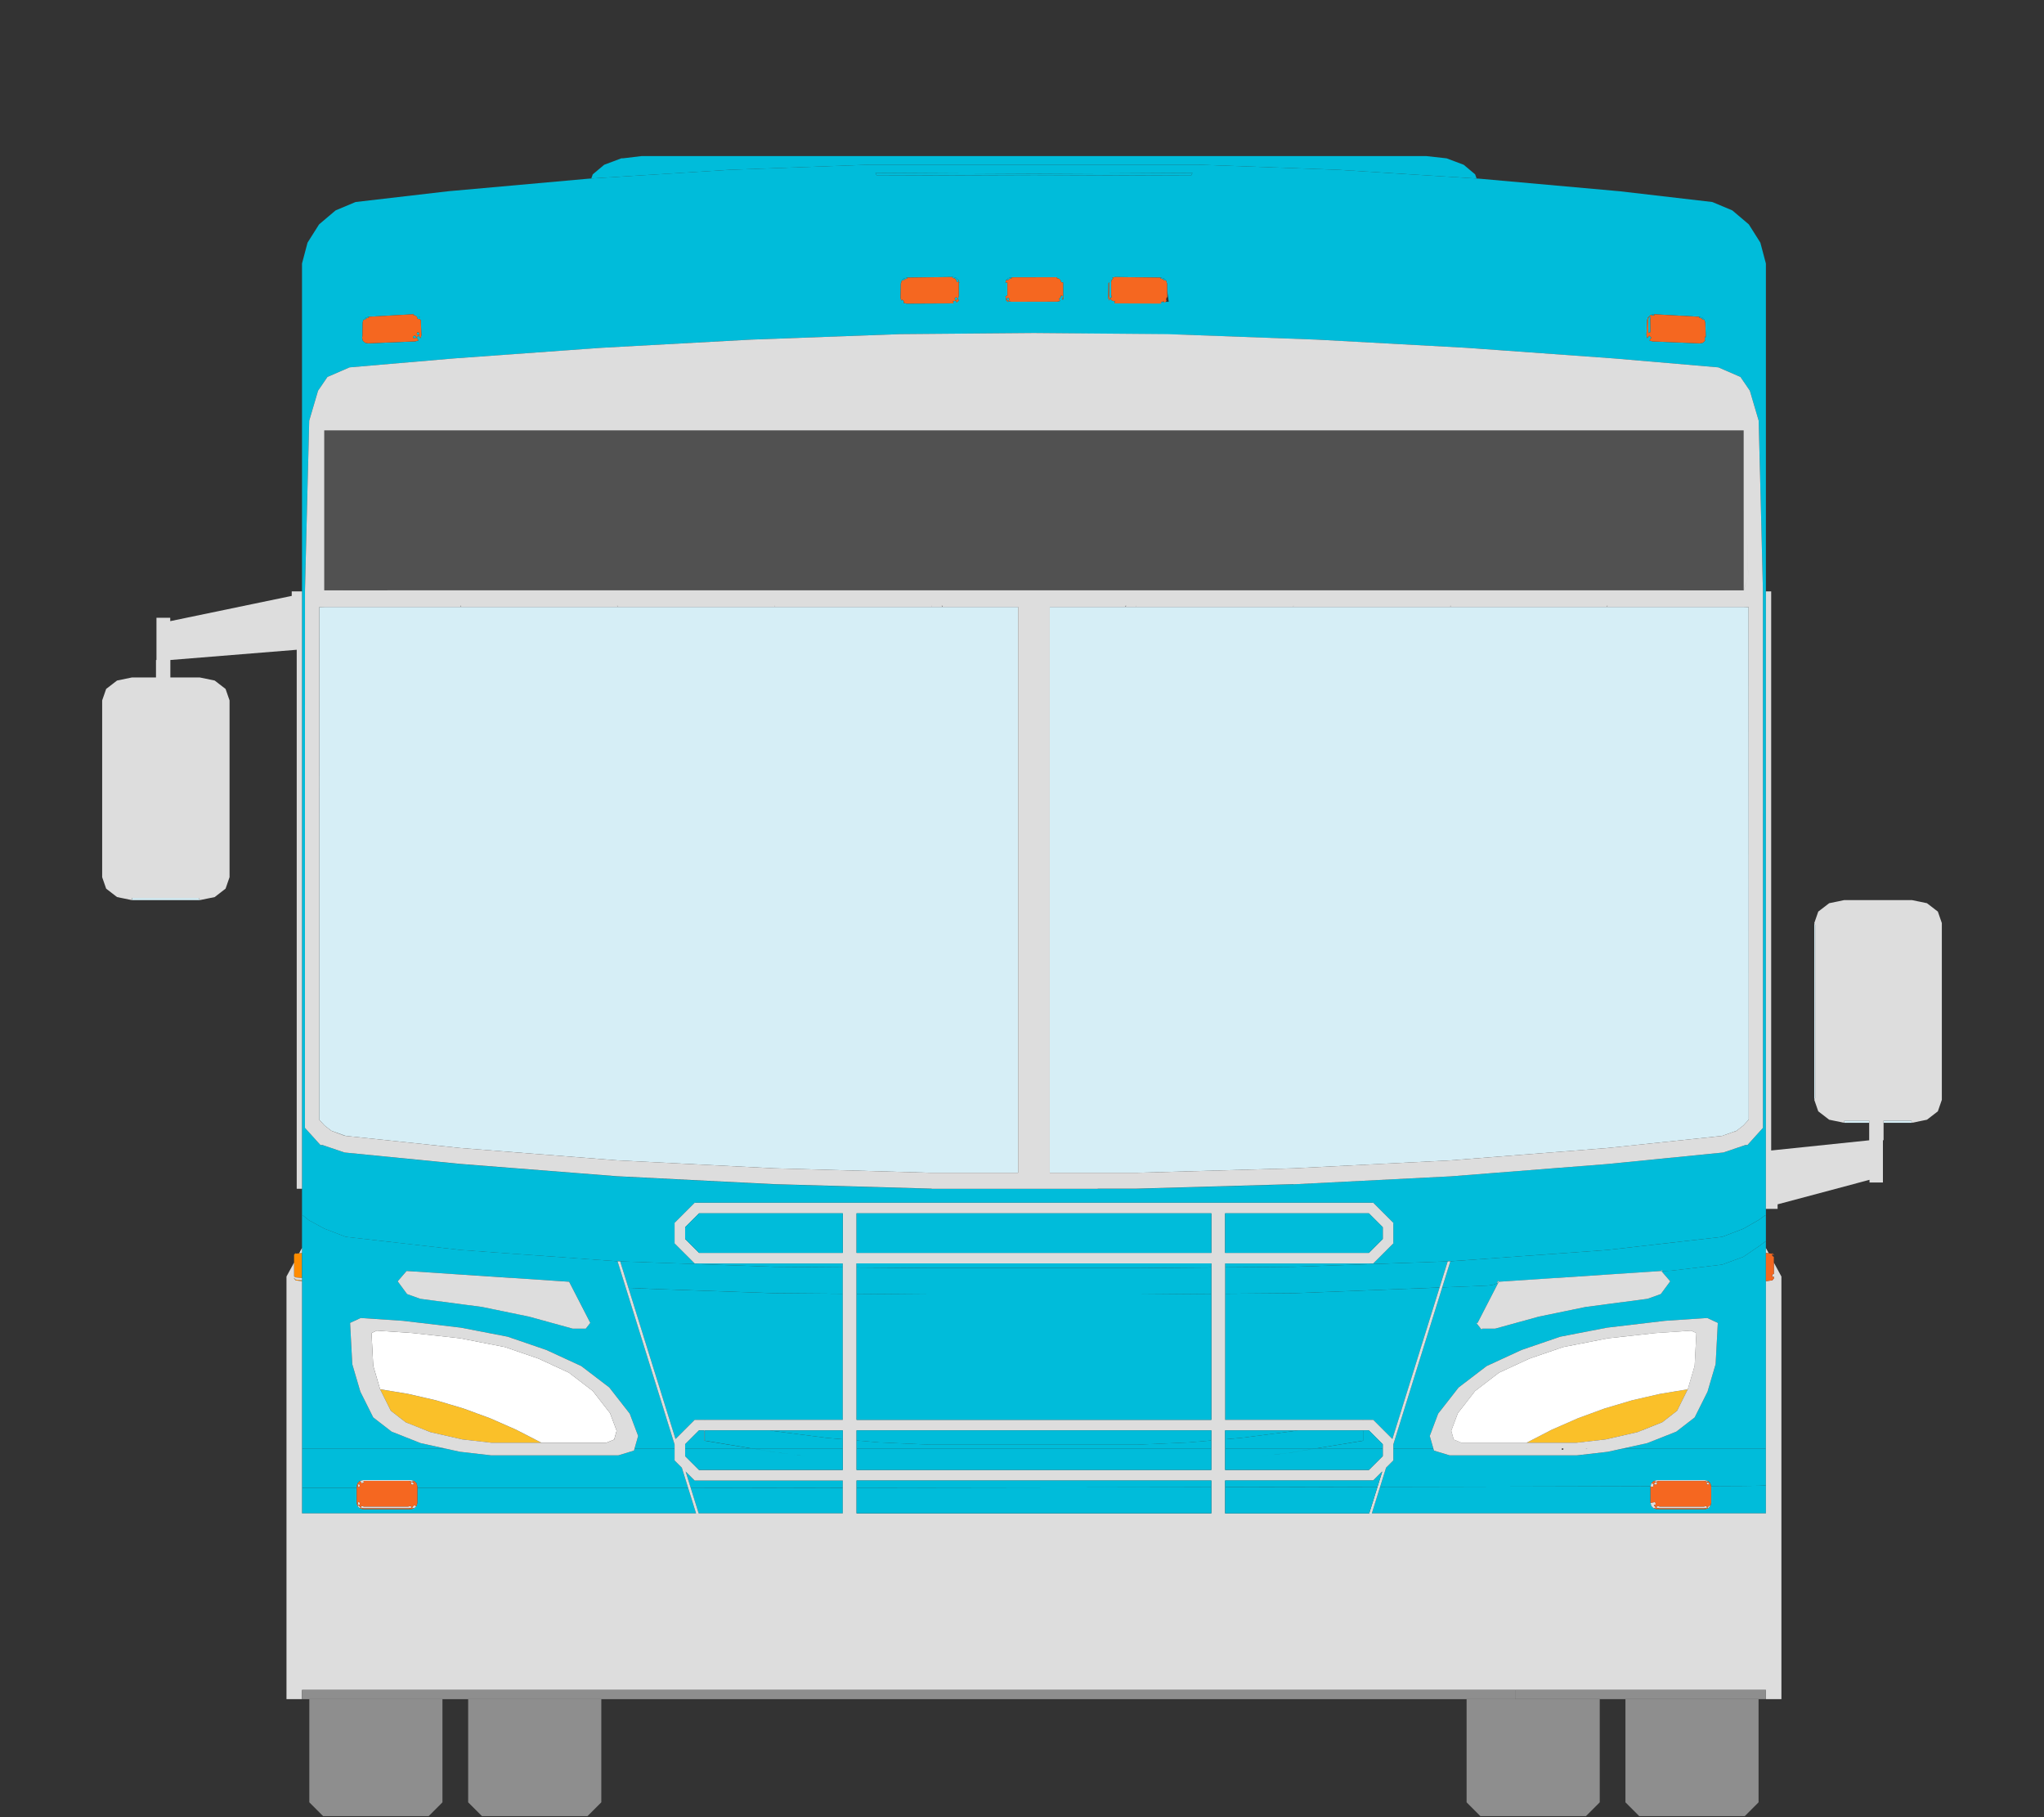 <?xml version="1.0" encoding="UTF-8" standalone="no"?>
<!DOCTYPE svg PUBLIC "-//W3C//DTD SVG 1.1//EN" "http://www.w3.org/Graphics/SVG/1.1/DTD/svg11.dtd">
<svg width="100%" height="100%" viewBox="0 0 360 320" version="1.1" xmlns="http://www.w3.org/2000/svg" xmlns:xlink="http://www.w3.org/1999/xlink" xml:space="preserve" xmlns:serif="http://www.serif.com/" style="fill-rule:evenodd;clip-rule:evenodd;stroke-linejoin:round;stroke-miterlimit:2;">
    <rect x="0" y="0" width="360" height="320" fill="#333333" stroke="none"/>
    <g transform="matrix(1,0,0,1,-377.284,-6555.59)">
        <g id="bus-inbound">
            <g>
                <g transform="matrix(1,0,0,1,683.347,6659.55)">
                    <path d="M1.033,-28.172L-248.952,-28.172L-248.952,0L-245.384,-0.007L-224.998,-0.011L-22.919,-0.011L-2.534,-0.007L1.036,0L1.033,-28.172Z" style="fill:rgb(81,81,81);fill-rule:nonzero;"/>
                </g>
                <g transform="matrix(1,0,0,1,462.166,6875.4)">
                    <path d="M21.023,-20.604L-2.426,-20.604L-2.426,-2.426L0,0L18.597,0L21.023,-2.426L21.023,-20.604Z" style="fill:rgb(142,142,142);fill-rule:nonzero;"/>
                </g>
                <g transform="matrix(1,0,0,1,644.13,6875.4)">
                    <path d="M14.909,-20.604L-8.541,-20.604L-8.541,-2.426L-6.116,0L12.482,0L14.909,-2.426L14.909,-20.604Z" style="fill:rgb(142,142,142);fill-rule:nonzero;"/>
                </g>
                <g transform="matrix(1,0,0,1,656.613,6810.69)">
                    <path d="M0,-0.034L0,0L0.302,-0.034L0,-0.034Z" style="fill:rgb(86,86,86);fill-rule:nonzero;"/>
                </g>
                <g transform="matrix(1,0,0,1,670.048,6803.85)">
                    <path d="M0,2.199L2.608,0.176L4.494,-3.61L-0.451,-2.789L-5.34,-1.664L-10.148,-0.233L-14.859,1.494L-19.454,3.51L-23.915,5.809L-15.14,5.809L-9.948,5.213L-4.36,3.937L0,2.199Z" style="fill:rgb(250,192,41);fill-rule:nonzero;"/>
                </g>
                <g transform="matrix(1,0,0,1,463.87,6800.24)">
                    <path d="M0,9.419L8.774,9.419L4.313,7.121L-0.281,5.104L-4.992,3.377L-9.801,1.946L-14.689,0.822L-19.637,0L-17.749,3.786L-15.14,5.809L-10.779,7.547L-5.193,8.823L0,9.419Z" style="fill:rgb(250,192,41);fill-rule:nonzero;"/>
                </g>
                <g transform="matrix(1,0,0,1,429.08,6781.09)">
                    <path d="M0,-0.346L0.268,-0.032L1.35,0.105L1.394,0.112L1.394,-0.04L0.268,-0.173L0,-0.458L0,-0.346Z" style="fill:rgb(255,140,0);fill-rule:nonzero;"/>
                </g>
                <g transform="matrix(1,0,0,1,429.079,6776.92)">
                    <path d="M0,-0.38L0,3.433L0.268,3.603L1.394,3.715L1.394,-0.687L0.882,-0.627L0.268,-0.553L0.268,-0.694L0,-0.38Z" style="fill:rgb(255,140,0);fill-rule:nonzero;"/>
                </g>
                <g transform="matrix(1,0,0,1,434.189,6875.4)">
                    <path d="M21.023,-20.604L-2.426,-20.604L-2.426,-2.426L0,0L18.597,0L21.023,-2.426L21.023,-20.604Z" style="fill:rgb(142,142,142);fill-rule:nonzero;"/>
                </g>
                <g transform="matrix(1,0,0,1,665.99,6875.4)">
                    <path d="M21.023,-20.604L-2.425,-20.604L-2.425,-2.426L0,0L18.598,0L21.023,-2.426L21.023,-20.604Z" style="fill:rgb(142,142,142);fill-rule:nonzero;"/>
                </g>
                <g transform="matrix(1,0,0,1,637.092,6583.81)">
                    <path d="M0,2.482L-2.014,0.794L-5.03,-0.338L-8.586,-0.733L-146.822,-0.733L-150.107,-0.338L-150.378,-0.338L-153.393,0.794L-155.408,2.482L-155.669,3.215L-154.982,3.173L-153.036,3.049L-150.16,2.87L-146.822,2.658L-143.982,2.482L-131.308,1.682L-106.99,0.794L-106.468,0.772L-48.94,0.772L-48.418,0.794L-24.1,1.682L-11.426,2.482L-8.586,2.658L-5.248,2.87L-2.372,3.049L-0.426,3.173L0.261,3.215L0,2.482Z" style="fill:rgb(0,188,218);fill-rule:nonzero;"/>
                </g>
                <g transform="matrix(1,0,0,1,559.388,6586.38)">
                    <path d="M0,-0.202L-27.916,-0.35L-27.798,-0.097L-27.786,-0.076L-27.724,0.055L0,0.148L27.724,0.055L27.786,-0.076L27.798,-0.097L27.916,-0.35L0,-0.202Z" style="fill:rgb(0,188,218);fill-rule:nonzero;"/>
                </g>
                <g transform="matrix(1,0,0,1,682.727,6669.72)">
                    <path d="M0,85.139L0.402,84.998L1.611,84.06L2.556,83.028L2.556,68.667L2.552,42.222L2.542,15.968L2.531,-7.223L1.611,-7.251L0,-7.254L-2.143,-7.258L-120.55,-7.258L-120.551,11.763L-120.55,11.96L-120.551,15.81L-120.55,15.979L-120.551,42.117L-120.55,42.229L-120.551,64.49L-120.55,64.574L-120.55,92.397L-105.321,92.397L-77.649,91.607L-77.616,91.607L-49.997,90.208L-49.931,90.204L-22.401,88.037L-22.303,88.03L-2.143,85.9L-0.278,85.238L0,85.139Z" style="fill:rgb(214,238,246);fill-rule:nonzero;"/>
                </g>
                <g transform="matrix(1,0,0,1,436.049,6755.61)">
                    <path d="M0,-0.741L0.278,-0.636L1.909,-0.013L2.145,0.01L0.278,-0.652L0,-0.751L0,-0.741Z" style="fill:rgb(214,238,246);fill-rule:nonzero;"/>
                </g>
                <g transform="matrix(1,0,0,1,556.601,6742.9)">
                    <path d="M0,19.218L0,-80.437L-118.406,-80.437L-120.551,-80.434L-122.163,-80.43L-123.082,-80.402L-123.094,-57.211L-123.101,-30.957L-123.105,-4.512L-123.106,9.848L-122.163,10.881L-120.952,11.819L-120.551,11.96L-120.272,12.058L-118.406,12.721L-98.248,14.85L-98.148,14.857L-70.62,17.025L-70.553,17.029L-42.935,18.428L-42.901,18.428L-15.229,19.218L0,19.218Z" style="fill:rgb(214,238,246);fill-rule:nonzero;"/>
                </g>
                <g transform="matrix(1,0,0,1,400.672,6714.1)">
                    <path d="M11.602,-0.392L-0.124,-0.392L-0.158,0L11.804,0L11.602,-0.392Z" style="fill:rgb(214,238,246);fill-rule:nonzero;"/>
                </g>
                <g transform="matrix(0.479,-0.878,-0.878,-0.479,710.532,6741.23)">
                    <path d="M-13.621,8.188L-13.268,8.188L13.518,22.79L13.709,23.087L-13.621,8.188Z" style="fill:rgb(214,238,246);fill-rule:nonzero;"/>
                </g>
                <g transform="matrix(0,1,1,0,711.734,6750.61)">
                    <path d="M2.316,-2.704L2.704,-2.704L2.704,2.316L2.316,2.143L2.316,-2.704Z" style="fill:rgb(214,238,246);fill-rule:nonzero;"/>
                </g>
                <g transform="matrix(1,0,0,1,702.212,6753.31)">
                    <path d="M4.284,-0.388L-0.076,-0.388L-0.143,0L4.284,0L4.284,-0.388Z" style="fill:rgb(214,238,246);fill-rule:nonzero;"/>
                </g>
                <g transform="matrix(1,0,0,1,605.078,6777.81)">
                    <path d="M0,5.51L25.749,4.505L27.183,-0.095L0,0.864L-12.021,0.959L-12.021,5.605L0,5.51Z" style="fill:rgb(0,188,218);fill-rule:nonzero;"/>
                </g>
                <g transform="matrix(1,0,0,1,499.63,6785.75)">
                    <path d="M0,19.87L1.717,19.87L1.717,19.828L1.79,19.842L1.96,19.87L26.09,19.87L26.09,-2.33L14.069,-2.426L-6.734,-3.155L-11.661,-3.37L-3.372,23.24L0,19.87Z" style="fill:rgb(0,188,218);fill-rule:nonzero;"/>
                </g>
                <g transform="matrix(1,0,0,1,431.703,6810.65)">
                    <path d="M-1.23,6.973L8.404,6.973L8.404,6.698L8.552,6.141L8.957,5.732L9.51,5.584L17.984,5.584L18.538,5.732L18.943,6.141L19.091,6.698L19.091,6.973L64.25,6.973L66.782,6.969L65.666,3.388L64.393,2.115L64.393,0L57.347,0L57.238,0.385L54.492,1.217L32.049,1.217L26.75,0.61L26.588,0.593L23.899,0L-1.23,0L-1.23,6.973Z" style="fill:rgb(0,188,218);fill-rule:nonzero;"/>
                </g>
                <g transform="matrix(1,0,0,1,687.073,6809.83)">
                    <path d="M0,-34.785L-2.735,-32.924L-6.489,-31.545L-15.408,-30.481L-16.285,-30.439L-16.303,-30.439L-16.941,-30.425L-17.188,-30.425L-15.623,-28.606L-17.276,-26.36L-19.62,-25.521L-26.896,-24.566L-30.502,-24.09L-38.758,-22.388L-46.455,-20.269L-48.751,-20.269L-48.841,-20.082L-49.059,-20.361L-49.604,-21.059L-49.766,-21.267L-49.546,-21.288L-45.816,-28.532L-46.186,-28.222L-46.884,-27.975L-47.725,-27.862L-50.865,-27.724L-54.344,-27.591L-55.776,-27.534L-64.392,0.123L-64.392,0.821L-57.346,0.821L-57.972,-1.375L-56.492,-5.306L-54.344,-8.052L-52.892,-9.913L-47.954,-13.681L-41.799,-16.519L-34.979,-18.856L-26.748,-20.445L-16.525,-21.651L-9.109,-22.148L-7.24,-21.284L-7.625,-14.016L-9.049,-9.172L-11.315,-4.636L-14.548,-2.137L-19.666,-0.11L-23.899,0.821L1.23,0.821L1.23,-35.606L1.121,-35.606L0,-34.785Z" style="fill:rgb(0,188,218);fill-rule:nonzero;"/>
                </g>
                <g transform="matrix(1,0,0,1,687.073,6781.48)">
                    <path d="M0,-11.076L-2.735,-9.514L-6.489,-8.08L-26.748,-5.767L-54.344,-3.779L-55.776,0.821L-54.344,0.764L-50.865,0.63L-47.725,0.493L-46.884,0.38L-46.186,0.133L-45.933,-0.357L-45.816,-0.177L-26.896,-1.428L-17.188,-2.07L-17.11,-2.26L-16.941,-2.07L-16.303,-2.084L-16.285,-2.084L-15.408,-2.126L-6.489,-3.191L-2.735,-4.569L0,-6.43L1.121,-7.251L1.23,-7.251L1.23,-11.897L1.121,-11.897L0,-11.076Z" style="fill:rgb(0,188,218);fill-rule:nonzero;"/>
                </g>
                <g transform="matrix(1,0,0,1,676.509,6611.74)">
                    <path d="M0,-0.223L0.409,-0.105L0.683,0.152L0.913,0.142L0.96,0.142L0.572,-0.221L0.049,-0.375L0,-0.223Z" style="fill:rgb(0,188,218);fill-rule:nonzero;"/>
                </g>
                <g transform="matrix(1,0,0,1,687.073,6822.02)">
                    <path d="M0,-4.794L-2.735,-4.759L-6.489,-4.741L-8.421,-4.734L-8.404,-4.667L-8.404,-1.784L-8.552,-1.227L-8.957,-0.818L-9.51,-0.67L-17.984,-0.67L-18.538,-0.818L-18.943,-1.227L-19.091,-1.784L-19.091,-4.667L-19.081,-4.706L-26.748,-4.685L-54.344,-4.618L-66.72,-4.593L-68.17,0.063L1.23,0.063L1.23,-4.857L1.121,-4.836L0,-4.794Z" style="fill:rgb(0,188,218);fill-rule:nonzero;"/>
                </g>
                <g transform="matrix(1,0,0,1,431.703,6817.63)">
                    <path d="M-1.23,4.455L68.17,4.455L66.783,0L19.091,0L19.091,2.608L18.943,3.165L18.538,3.574L17.984,3.722L9.51,3.722L8.957,3.574L8.552,3.165L8.404,2.608L8.404,0L-1.23,0L-1.23,4.455Z" style="fill:rgb(0,188,218);fill-rule:nonzero;"/>
                </g>
                <g transform="matrix(1,0,0,1,621.408,6814.04)">
                    <path d="M0,0.004L-1.054,3.388L11.322,3.363L38.918,3.296L46.584,3.275L46.627,3.124L46.722,2.757L47.127,2.348L47.681,2.2L56.155,2.2L56.708,2.348L57.114,2.757L57.244,3.247L59.176,3.24L62.93,3.222L65.665,3.187L66.786,3.145L66.895,3.124L66.895,-3.384L41.766,-3.384L39.076,-2.791L38.918,-2.774L33.617,-2.167L11.174,-2.167L8.428,-2.999L8.319,-3.384L1.273,-3.384L1.273,-1.269L0,0.004Z" style="fill:rgb(0,188,218);fill-rule:nonzero;"/>
                </g>
                <g transform="matrix(1,0,0,1,492.896,6778.54)">
                    <path d="M0,4.05L20.803,4.78L32.824,4.875L32.824,0.229L20.803,0.134L-6.379,-0.825L-4.927,3.835L0,4.05Z" style="fill:rgb(0,188,218);fill-rule:nonzero;"/>
                </g>
                <g transform="matrix(1,0,0,1,448.892,6800.82)">
                    <path d="M0,-21.417L9.708,-20.775L28.628,-19.524L32.358,-12.28L31.562,-11.261L29.267,-11.261L21.57,-13.38L13.314,-15.083L9.707,-15.558L2.432,-16.514L0.087,-17.353L-1.566,-19.598L0,-21.417ZM-18.419,-26.599L-18.419,9.828L6.71,9.828L2.477,8.898L-2.642,6.871L-5.872,4.372L-8.141,-0.165L-9.564,-5.008L-9.947,-12.277L-8.079,-13.14L-0.664,-12.643L9.56,-11.438L17.791,-9.848L24.611,-7.511L30.765,-4.673L35.704,-0.905L37.156,0.956L39.304,3.702L40.784,7.632L40.158,9.828L47.204,9.828L47.204,9.131L38.606,-18.467L37.156,-18.53L30.509,-18.907L29.627,-19.101L28.745,-19.704L29.627,-19.101L30.509,-18.907L37.156,-18.53L38.606,-18.467L37.156,-23.127L9.56,-25.115L-10.698,-27.427L-14.455,-28.862L-17.189,-30.349L-18.309,-31.245L-18.419,-31.245L-18.419,-26.599L-18.309,-26.623L-17.189,-25.414L-14.455,-23.92L-10.698,-22.538L-1.782,-21.473L-0.835,-21.509L-0.08,-21.607L-0.835,-21.509L-1.782,-21.473L-10.698,-22.538L-14.455,-23.92L-17.189,-25.414L-18.309,-26.623L-18.419,-26.599Z" style="fill:rgb(0,188,218);fill-rule:nonzero;"/>
                </g>
                <g transform="matrix(1,0,0,1,668.588,6611.16)">
                    <path d="M0,-0.236L-0.521,-0.137L-0.268,0L0.135,-0.074L0,-0.236ZM0,-0.236L-0.12,-0.126L0,-0.236Z" style="fill:rgb(0,188,218);fill-rule:nonzero;"/>
                </g>
                <g transform="matrix(1,0,0,1,441.124,6748.58)">
                    <path d="M0,-133.808L0.039,-136.219L0.021,-136.156L0.017,-136.141L0.021,-136.156L0.039,-136.219L0.186,-136.691L0.573,-137.055L1.096,-137.21L9.067,-137.65L9.585,-137.551L9.72,-137.435L9.961,-137.231L10.114,-137.097L10.002,-137.086L9.961,-137.231L9.72,-137.435L9.585,-137.551L9.067,-137.65L9.185,-137.541L9.067,-137.65L8.93,-137.488L9.335,-137.414L9.602,-137.185L9.64,-137.055L9.705,-136.829L10.092,-136.772L10.277,-136.603L10.378,-133.963L10.251,-133.434L9.905,-133.889L9.519,-133.526L9.862,-133.032L9.316,-132.87L7.038,-132.779L0.978,-132.522L0.443,-132.638L0.061,-133.004L-0.066,-133.519L0,-133.808ZM118.265,-162.396L146.181,-162.544L146.063,-162.29L146.051,-162.269L145.99,-162.138L118.265,-162.047L90.539,-162.138L90.479,-162.269L90.467,-162.29L90.348,-162.544L118.265,-162.396ZM123.353,-140.157L123.261,-140.343L123.402,-140.812L123.049,-140.981L122.939,-140.615L122.665,-140.371L122.876,-139.998L122.967,-139.793L122.876,-139.998L122.35,-139.871L122.431,-139.663L122.35,-139.871L118.265,-139.86L114.292,-139.85L114.227,-139.67L114.292,-139.85L113.766,-139.973L113.693,-139.801L113.309,-140.164L113.381,-140.315L113.24,-140.784L113.177,-140.661L113.24,-140.784L113.589,-140.957L113.589,-143.276L113.24,-143.206L113.218,-143.174L113.24,-143.206L113.381,-143.674L113.363,-143.65L113.381,-143.674L113.766,-144.02L114.292,-144.147L118.265,-144.157L122.35,-144.168L122.876,-144.045L123.261,-143.703L123.296,-143.653L123.261,-143.703L122.876,-144.045L122.904,-144.006L122.876,-144.045L122.35,-144.168L122.372,-144.136L122.35,-144.168L122.254,-144.009L122.665,-143.914L122.939,-143.671L123.049,-143.304L123.402,-143.234L123.443,-143.178L123.402,-143.234L123.402,-140.812L123.486,-140.654L123.353,-140.157ZM105.052,-140.075L104.661,-139.702L104.492,-140.047L103.966,-139.913L104.118,-139.564L101.634,-139.554L95.822,-139.526L95.287,-139.66L95.386,-139.924L95.002,-140.262L94.902,-140.026L94.77,-140.53L94.799,-141.82L94.804,-142.049L94.813,-143.065L94.864,-143.149L95.006,-143.622L94.959,-143.548L95.006,-143.622L95.391,-143.971L95.917,-144.101L103.971,-144.21L104.497,-144.09L104.882,-143.752L104.992,-143.618L105.14,-143.135L105.022,-143.287L105.021,-142.109L105.019,-140.865L105.186,-140.579L105.019,-140.865L104.878,-140.393L105.052,-140.075ZM226.252,-136.603L226.414,-137.097L226.569,-137.231L226.943,-137.551L227.465,-137.65L235.435,-137.21L235.956,-137.055L236.344,-136.691L236.488,-136.219L236.51,-136.156L236.513,-136.141L236.538,-135.285L236.594,-133.519L236.531,-133.808L236.397,-133.35L236.467,-133.004L236.087,-132.638L235.551,-132.522L229.491,-132.779L227.214,-132.87L226.668,-133.032L227.01,-133.526L226.626,-133.889L226.28,-133.434L226.15,-133.963L226.252,-136.603ZM247.18,21.002L247.18,-88.843L246.655,-88.843L246.658,-62.998L246.658,-62.889L246.662,-36.709L246.662,5.626L245.949,6.412L243.926,8.654L243.514,8.665L243.214,8.767L239.696,9.962L239.46,9.987L219.202,11.999L191.606,14.167L163.954,15.567L136.274,16.356L100.256,16.356L72.576,15.567L44.924,14.167L17.329,11.999L-2.929,9.987L-3.165,9.962L-6.686,8.767L-6.984,8.665L-7.398,8.654L-9.421,6.412L-10.133,5.626L-10.133,-10.226L-10.131,-36.638L-10.131,-36.709L-10.128,-62.889L-10.128,-62.998L-10.123,-88.843L-10.123,-88.998L-9.997,-94.198L-9.891,-98.498L-9.878,-99.023L-9.771,-103.352L-9.651,-108.217L-9.631,-109.017L-9.624,-109.288L-9.593,-110.434L-9.569,-111.297L-9.507,-113.758L-9.405,-117.85L-9.378,-118.908L-9.112,-119.81L-8.631,-121.442L-7.822,-124.188L-7.7,-124.368L-6.68,-125.859L-6.17,-126.606L-5.865,-126.74L-5.664,-126.825L-2.28,-128.295L-2.222,-128.302L-2.037,-128.316L15.378,-129.807L16.07,-129.867L16.165,-129.874L41.206,-131.679L42.223,-131.749L42.288,-131.753L67.451,-133.128L68.438,-133.181L68.473,-133.184L93.723,-134.115L94.701,-134.15L117.364,-134.344L118.265,-134.351L143.534,-134.073C143.698,-134.075 142.997,-134.684 143.046,-134.841L144.497,-139.416C144.576,-139.666 144.385,-139.918 144.124,-139.911L132.411,-139.564L132.563,-139.913L132.037,-140.047L131.868,-139.702L132.037,-140.047L131.652,-140.393L131.477,-140.075L131.343,-140.579L131.38,-142.109L131.389,-143.135L131.508,-143.287L131.509,-142.109L131.51,-140.865L131.652,-140.393L131.981,-140.664L131.87,-141.031L131.869,-142.106L131.867,-143.354L131.977,-143.72L132.251,-143.96L132.033,-144.09L131.935,-143.971L132.033,-144.09L131.648,-143.752L131.538,-143.618L131.648,-143.752L132.033,-144.09L132.558,-144.21L140.612,-144.101L141.139,-143.971L141.524,-143.622L141.571,-143.548L141.524,-143.622L141.665,-143.149L141.716,-143.065L141.725,-142.049L141.73,-141.82L142.763,-134.43C142.788,-134.247 142.941,-134.11 143.125,-134.103L168.057,-133.184L168.092,-133.181L169.079,-133.128L194.242,-131.753L194.307,-131.749L195.324,-131.679L220.365,-129.874L220.46,-129.867L221.151,-129.807L238.565,-128.316L238.751,-128.302L238.811,-128.295L242.195,-126.825L242.393,-126.74L242.699,-126.606L243.211,-125.859L244.229,-124.368L244.353,-124.188L245.16,-121.442L245.643,-119.81L245.907,-118.908L245.935,-117.85L246.038,-113.758L246.098,-111.297L246.122,-110.434L246.154,-109.288L246.161,-109.017L246.179,-108.217L246.302,-103.352L246.408,-99.023L246.422,-98.498L246.528,-94.198L246.655,-88.998L246.655,-88.843L247.18,-88.843L247.18,-146.53C247.18,-146.562 247.175,-146.595 247.167,-146.627L246.218,-150.206C246.208,-150.244 246.193,-150.279 246.172,-150.312L244.201,-153.432C244.18,-153.464 244.154,-153.494 244.125,-153.519L241.306,-155.904C241.276,-155.929 241.243,-155.949 241.207,-155.964L237.796,-157.394C237.764,-157.408 237.729,-157.417 237.694,-157.421L221.433,-159.311L196.676,-161.528L196.23,-161.557L195.543,-161.599L193.597,-161.722L190.721,-161.902L187.382,-162.114L184.543,-162.29L171.869,-163.09L147.551,-163.978L147.029,-164L89.501,-164L88.979,-163.978L64.661,-163.09L51.986,-162.29L49.147,-162.114L45.809,-161.902L42.933,-161.722L40.987,-161.599L40.299,-161.557L39.853,-161.528L15.096,-159.311L-1.164,-157.421C-1.2,-157.417 -1.234,-157.408 -1.267,-157.394L-4.676,-155.964C-4.712,-155.949 -4.745,-155.929 -4.775,-155.904L-7.594,-153.519C-7.624,-153.494 -7.649,-153.464 -7.67,-153.432L-9.643,-150.312C-9.664,-150.279 -9.68,-150.244 -9.69,-150.206L-10.638,-146.627C-10.646,-146.595 -10.65,-146.563 -10.65,-146.53L-10.65,21.002L-10.541,21.002L-9.447,21.877C-9.43,21.891 -9.411,21.903 -9.391,21.914L-6.708,23.373C-6.694,23.381 -6.678,23.388 -6.663,23.394L-2.974,24.803C-2.944,24.814 -2.913,24.822 -2.882,24.825L17.329,27.132L44.924,29.12L45.393,29.138L72.576,30.097L84.596,30.192L84.596,29.498L58.663,29.498C58.563,29.498 58.466,29.458 58.395,29.386L55.083,26.077C55.012,26.006 54.972,25.909 54.972,25.808L54.972,22.503C54.972,22.402 55.012,22.305 55.083,22.234L58.395,18.921C58.466,18.85 58.563,18.81 58.664,18.81L177.866,18.81C177.967,18.81 178.063,18.85 178.135,18.921L181.446,22.234C181.517,22.305 181.557,22.402 181.557,22.503L181.557,25.808C181.557,25.909 181.517,26.006 181.446,26.077L178.135,29.386C178.063,29.458 177.967,29.498 177.866,29.498L151.933,29.498L151.933,30.192L163.954,30.097L191.137,29.138L191.606,29.12L219.202,27.132L239.412,24.825C239.444,24.822 239.475,24.814 239.505,24.803L243.187,23.396C243.205,23.389 243.223,23.38 243.239,23.371L245.931,21.834C245.943,21.827 245.955,21.819 245.967,21.811L247.07,21.002L247.18,21.002Z" style="fill:rgb(0,188,218);fill-rule:nonzero;"/>
                </g>
                <g transform="matrix(1,0,0,1,582.062,6604.73)">
                    <path d="M0,0.007L0.274,0.257L0.586,0.229L0.201,-0.12L0.242,-0.049L0.201,-0.12L-0.326,-0.25L-0.289,-0.183L-0.326,-0.25L-0.411,-0.095L0,0.007Z" style="fill:rgb(0,188,218);fill-rule:nonzero;"/>
                </g>
                <g transform="matrix(-0.275,0.962,0.962,0.275,594.692,6751.1)">
                    <path d="M18.019,-12.83L18.048,-12.83L9.686,13.568L9.649,13.592L18.019,-12.83Z" style="fill:rgb(0,188,218);fill-rule:nonzero;"/>
                </g>
                <g transform="matrix(1,0,0,1,513.666,6759.38)">
                    <path d="M0,4.734L-27.685,3.338L-55.313,1.167L-75.471,-0.818L-55.213,1.195L-27.618,3.363L0.033,4.762L27.714,5.552L27.705,5.524L0,4.734Z" style="fill:rgb(0,188,218);fill-rule:nonzero;"/>
                </g>
                <g transform="matrix(1,0,0,1,441.861,6611.63)">
                    <path d="M0,0.014L0.408,-0.106L0.358,-0.257L0.349,-0.201L0.358,-0.257L-0.164,-0.102L-0.178,-0.046L-0.164,-0.102L-0.551,0.261L-0.275,0.271L0,0.014Z" style="fill:rgb(0,188,218);fill-rule:nonzero;"/>
                </g>
                <g transform="matrix(-0.666,0.746,0.746,0.666,576.258,6762.41)">
                    <path d="M5.606,-2.538L5.643,-2.538L1.12,2.529L1.099,2.51L5.606,-2.538Z" style="fill:rgb(0,188,218);fill-rule:nonzero;"/>
                </g>
                <g transform="matrix(1,0,0,1,545.403,6605.04)">
                    <path d="M0,-0.423L0.274,-0.183L0.383,0.183L0.743,0.25L0.603,-0.215L0.218,-0.553L0.316,-0.434L0.218,-0.553L-0.308,-0.673L-0.223,-0.557L-0.308,-0.673L-0.411,-0.515L0,-0.423Z" style="fill:rgb(0,188,218);fill-rule:nonzero;"/>
                </g>
                <g transform="matrix(1,0,0,1,617.187,6785.69)">
                    <path d="M0,19.93L0.17,19.902L0.242,19.888L0.242,19.93L1.96,19.93L5.332,23.3L13.64,-3.37L-12.109,-2.366L-24.13,-2.27L-24.13,19.93L0,19.93Z" style="fill:rgb(0,188,218);fill-rule:nonzero;"/>
                </g>
                <g transform="matrix(1,0,0,1,536.715,6604.73)">
                    <path d="M0,0.007L0.411,-0.095L0.325,-0.25L0.289,-0.183L0.325,-0.25L-0.201,-0.12L-0.242,-0.049L-0.201,-0.12L-0.586,0.229L-0.274,0.257L0,0.007Z" style="fill:rgb(0,188,218);fill-rule:nonzero;"/>
                </g>
                <g transform="matrix(1,0,0,1,555.097,6604.68)">
                    <path d="M0,0.01L0.411,-0.089L0.318,-0.247L0.308,-0.23L0.318,-0.247L-0.208,-0.12L-0.221,-0.099L-0.208,-0.12L-0.593,0.225L-0.274,0.257L0,0.01Z" style="fill:rgb(0,188,218);fill-rule:nonzero;"/>
                </g>
                <g transform="matrix(1,0,0,1,498.948,6822.05)">
                    <path d="M0,-4.424L1.389,0.035L26.772,0.035L26.772,-4.459L14.751,-4.442L0,-4.424Z" style="fill:rgb(0,188,218);fill-rule:nonzero;"/>
                </g>
                <g transform="matrix(1,0,0,1,499.63,6816.03)">
                    <path d="M0,0.272L-1.587,-1.318L-0.682,1.59L14.069,1.573L26.09,1.555L26.09,0.272L0,0.272Z" style="fill:rgb(0,188,218);fill-rule:nonzero;"/>
                </g>
                <g transform="matrix(1,0,0,1,454.069,6797.38)">
                    <path d="M0,4.798L4.809,6.229L9.52,7.956L14.114,9.973L18.575,12.271L29.999,12.271L31.382,11.707L31.822,10.156L30.659,7.061L27.62,3.155L23.407,-0.074L18.075,-2.538L12.125,-4.582L4.218,-6.126L-4.099,-7.046L-10.433,-7.473L-11.35,-7.046L-11.047,-1.283L-9.836,2.852L-4.888,3.673L0,4.798Z" style="fill:white;fill-rule:nonzero;"/>
                </g>
                <g transform="matrix(1,0,0,1,607.707,6800.11)">
                    <path d="M10.733,21.975L-14.649,21.975L-14.649,16.198L11.441,16.198L13.028,14.608L12.183,17.322L10.733,21.975ZM-17.075,21.975L-79.561,21.975L-79.561,16.198L-17.075,16.198L-17.075,21.975ZM-81.986,21.975L-107.369,21.975L-108.758,17.516L-109.663,14.608L-108.076,16.198L-81.986,16.198L-81.986,21.975ZM-109.752,11.894L-109.752,9.814L-107.307,7.368L-106.359,7.368L-106.359,9.186L-106.287,9.186L-106.287,7.368L-81.986,7.368L-81.986,14.336L-107.307,14.336L-109.752,11.894ZM-81.986,-23.889L-107.307,-23.889L-109.752,-26.335L-109.752,-28.415L-107.307,-30.857L-81.986,-30.857L-81.986,-23.889ZM-79.561,-30.857L-17.075,-30.857L-17.075,-23.889L-79.561,-23.889L-79.561,-30.857ZM-14.649,-30.857L10.671,-30.857L13.116,-28.415L13.116,-26.335L10.671,-23.889L-14.649,-23.889L-14.649,-30.857ZM-79.561,14.336L-79.561,7.368L-17.075,7.368L-17.075,14.336L-79.561,14.336ZM-79.561,-22.031L-17.075,-22.031L-17.075,5.51L-79.561,5.51L-79.561,-22.031ZM-14.649,7.368L10.671,7.368L13.116,9.814L13.116,11.894L10.671,14.336L-14.649,14.336L-14.649,7.368ZM81.993,-22.19L81.993,-20.163L81.721,-20.106L81.721,-19.581L81.993,-19.75L81.993,-19.366L81.721,-19.052L80.639,-18.915L80.597,-18.908L80.597,21.975L11.197,21.975L12.647,17.319L13.702,13.934L14.974,12.662L14.974,9.849L23.59,-17.808L25.023,-22.408L24.554,-22.39L23.12,-17.79L14.812,8.88L11.441,5.51L-14.649,5.51L-14.649,-22.031L11.441,-22.031L14.974,-25.563L14.974,-29.183L11.441,-32.719L-108.076,-32.719L-111.611,-29.183L-111.611,-25.563L-108.076,-22.031L-81.986,-22.031L-81.986,5.51L-108.076,5.51L-111.448,8.88L-119.737,-17.73L-121.19,-22.39L-121.659,-22.408L-120.208,-17.748L-111.611,9.849L-111.611,12.662L-110.337,13.934L-109.222,17.516L-109.221,17.519L-107.833,21.975L-177.233,21.975L-177.233,-18.908L-177.277,-18.915L-178.359,-19.052L-178.627,-19.366L-178.627,-19.479L-178.359,-19.193L-177.233,-19.059L-177.233,-19.468L-178.359,-19.581L-178.627,-19.75L-178.627,-22.19L-179.966,-19.729L-179.966,54.694L-177.233,54.694L-177.233,53.079L80.597,53.079L80.597,54.694L83.329,54.694L83.329,-19.729L81.993,-22.19Z" style="fill:rgb(221,221,221);fill-rule:nonzero;"/>
                </g>
                <g transform="matrix(1,0,0,1,451.324,6784.66)">
                    <path d="M0,-0.349L7.275,0.606L10.882,1.082L19.138,2.785L26.835,4.903L29.13,4.903L29.926,3.885L26.196,-3.359L7.276,-4.611L-2.432,-5.252L-3.998,-3.433L-2.345,-1.188L0,-0.349Z" style="fill:rgb(221,221,221);fill-rule:nonzero;"/>
                </g>
                <g transform="matrix(1,0,0,1,446.121,6795.53)">
                    <path d="M0,8.491L-1.887,4.705L-3.099,0.57L-3.401,-5.193L-2.485,-5.62L3.849,-5.193L12.167,-4.273L20.073,-2.729L26.024,-0.685L31.355,1.779L35.568,5.008L38.608,8.914L39.77,12.009L39.33,13.56L37.948,14.124L17.749,14.124L12.556,13.528L6.97,12.252L2.609,10.514L0,8.491ZM9.481,15.121L12.17,15.714L12.332,15.731L17.631,16.338L40.074,16.338L42.821,15.506L42.929,15.121L43.555,12.925L42.075,8.995L39.927,6.249L38.475,4.388L33.537,0.62L27.382,-2.218L20.562,-4.555L12.332,-6.145L2.108,-7.35L-5.307,-7.847L-7.176,-6.984L-6.793,0.285L-5.369,5.128L-3.101,9.665L0.13,12.164L5.248,14.191L9.481,15.121Z" style="fill:rgb(221,221,221);fill-rule:nonzero;"/>
                </g>
                <g transform="matrix(1,0,0,1,640.888,6781.12)">
                    <path d="M0,0.49L0.37,0.18L0.253,0L0,0.49Z" style="fill:rgb(221,221,221);fill-rule:nonzero;"/>
                </g>
                <g transform="matrix(1,0,0,1,669.963,6779.41)">
                    <path d="M0,-0.19L-0.077,0L0.169,0L0,-0.19Z" style="fill:rgb(221,221,221);fill-rule:nonzero;"/>
                </g>
                <g transform="matrix(1,0,0,1,675.755,6803.45)">
                    <path d="M0,-7.349L-1.213,-3.214L-3.099,0.572L-5.707,2.595L-10.067,4.333L-15.655,5.609L-20.847,6.204L-41.046,6.204L-42.428,5.641L-42.868,4.089L-41.706,0.995L-38.667,-2.911L-34.453,-6.14L-29.122,-8.604L-23.172,-10.649L-15.267,-12.192L-6.948,-13.112L-0.613,-13.539L0.303,-13.112L0,-7.349ZM-19.143,7.237L-19.143,7.202L-23.121,7.202L-23.133,7.428L-23.409,7.428L-23.398,7.202L-43.758,7.202L-18.84,7.202L-19.143,7.237ZM4.078,-14.903L2.21,-15.767L-5.207,-15.27L-15.429,-14.064L-23.66,-12.474L-30.481,-10.137L-36.635,-7.3L-41.573,-3.531L-43.025,-1.67L-45.174,1.076L-46.654,5.006L-46.028,7.202L-45.919,7.586L-43.172,8.418L-20.729,8.418L-15.429,7.812L-15.27,7.794L-12.581,7.202L-8.347,6.271L-3.229,4.245L0.004,1.745L2.27,-2.791L3.694,-7.635L4.078,-14.903Z" style="fill:rgb(221,221,221);fill-rule:nonzero;"/>
                </g>
                <g transform="matrix(1,0,0,1,637.307,6780.59)">
                    <path d="M0,7.973L0.163,8.181L0.708,8.879L0.925,9.158L1.016,8.971L3.311,8.971L11.008,6.852L19.264,5.15L22.871,4.674L30.146,3.718L32.49,2.879L34.144,0.634L32.579,-1.185L22.871,-0.543L3.95,0.708L0.22,7.952L0,7.973Z" style="fill:rgb(221,221,221);fill-rule:nonzero;"/>
                </g>
                <g transform="matrix(1,0,0,1,432.784,6640.81)">
                    <path d="M0,97.543L0.006,71.06L0.016,44.771L0.029,21.558L0.478,21.548L0.924,21.535L0.478,21.548L0.029,21.558L0.016,44.771L0.006,71.06L0,97.543L-0.001,111.921L0,97.543ZM0.809,16.193L0.815,15.897L0.809,16.193L0.749,18.791L0.755,18.792L0.749,18.791L0.809,16.193ZM1.356,-2.366L1.389,-3.493L1.356,-2.366L1.341,-1.699L1.116,5.376L1.341,-1.699L1.356,-2.366ZM1.612,-9.43L251.597,-9.43L251.6,18.742L248.029,18.735L227.644,18.731L25.566,18.731L5.179,18.735L1.612,18.742L1.612,-9.43ZM118.133,-23.569L114.914,-23.542L118.133,-23.569ZM249.577,-16.836L249.196,-16.487L249.577,-16.836ZM250.571,-15.648L251.227,-14.287L251.664,-13.279L251.738,-13.036L251.664,-13.279L251.227,-14.287L250.571,-15.648L250.312,-15.957L250.571,-15.648ZM252.531,-1.9L252.759,5.062L252.531,-1.9L252.513,-2.566L252.461,-4.236L252.513,-2.566L252.531,-1.9ZM253.077,15.418L253.098,16.01L253.165,18.77L252.492,18.791L253.165,18.77L253.098,16.01L253.077,15.418L252.848,8.424L253.077,15.418ZM253.193,44.771L253.179,21.558L252.731,21.548L252.277,21.534L252.731,21.548L253.179,21.558L253.193,44.771ZM252.266,112.958L252.508,112.693L252.266,112.958ZM250.976,113.666L251.903,112.947L252.001,112.949L251.903,112.947L250.976,113.666ZM250.693,113.885L249.943,114.139L249.943,114.125L250.693,113.885ZM251.896,21.477L252.074,21.5L251.896,21.477L251.554,21.477L249.943,21.47L248.029,21.46L247.8,21.46L238.79,21.458L247.8,21.46L248.029,21.46L249.943,21.47L251.554,21.477L251.896,21.477ZM252.4,16.193L252.167,8.618L252.386,15.608L252.4,16.193L251.621,18.742L251.611,18.742L252.4,16.193ZM250.194,-15.295L250.031,-15.489L250.194,-15.295L250.729,-13.952L250.194,-15.295ZM249.443,-11.051L251.336,-11.989L249.443,-11.051ZM248.036,114.787L247.8,114.812L227.641,116.941L227.542,116.948L200.013,119.116L199.946,119.119L172.327,120.519L172.294,120.519L144.622,121.309L129.393,121.309L129.393,21.654L142.723,21.654L142.722,21.46L142.858,21.46L142.723,21.654L144.614,21.654L144.614,21.456L144.635,21.456L144.619,21.654L172.294,21.654L172.294,21.456L172.327,21.456L172.294,21.654L181.797,21.654L181.797,21.646L181.797,21.654L199.946,21.654L199.946,21.456L200.011,21.456L199.946,21.654L227.542,21.654L227.542,21.456L227.637,21.456L227.542,21.654L247.8,21.654L249.943,21.657L251.554,21.661L252.474,21.689L252.485,44.88L252.495,71.134L252.499,97.578L252.499,111.939L251.554,112.972L250.345,113.91L249.943,114.051L249.665,114.149L247.8,114.812L248.036,114.787L249.665,114.234L249.851,114.17L249.665,114.234L248.036,114.787ZM1.654,21.477L1.312,21.477L1.157,21.497L1.312,21.477L1.654,21.477L3.266,21.47L5.179,21.46L5.411,21.46L14.417,21.458L5.411,21.46L5.179,21.46L3.266,21.47L1.654,21.477ZM108.587,121.309L80.916,120.519L80.882,120.519L53.264,119.119L53.197,119.116L25.669,116.948L25.569,116.941L5.411,114.812L5.175,114.787L3.545,114.234L3.266,114.139L3.545,114.234L5.175,114.787L3.545,114.167L3.266,114.061L2.865,113.91L1.654,112.972L0.711,111.939L0.712,97.578L0.716,71.134L0.723,44.88L0.735,21.689L1.654,21.661L3.266,21.657L5.411,21.654L25.669,21.654L25.571,21.456L25.669,21.456L25.669,21.654L53.264,21.654L53.199,21.456L53.264,21.456L53.264,21.654L71.413,21.654L71.405,21.555L71.413,21.654L80.916,21.654L80.883,21.456L80.916,21.456L80.916,21.654L108.591,21.654L108.575,21.456L108.596,21.456L108.596,21.654L110.487,21.654L110.352,21.46L110.487,21.46L110.487,21.654L123.817,21.654L123.817,121.309L108.587,121.309ZM1.306,112.947L1.208,112.949L1.306,112.947L1.781,113.315L1.306,112.947ZM0.448,112.415L0.942,112.958L0.448,112.415ZM0.942,116.423L1.11,116.419L1.306,116.416L1.341,116.43L1.356,116.434L1.654,116.536L5.175,117.731L5.411,117.755L25.569,119.74L53.197,121.911L80.882,123.307L108.587,124.097L108.596,124.097L108.596,124.125L137.822,124.125L137.847,124.097L144.622,124.097L172.327,123.307L172.294,123.335L199.946,121.936L227.542,119.768L247.8,117.755L248.036,117.731L251.554,116.536L251.854,116.434L251.868,116.43L251.903,116.416L252.101,116.419L252.266,116.423L254.29,114.181L255.002,113.395L255.002,71.06L254.998,44.88L254.998,44.771L254.995,18.925L254.995,18.77L254.868,13.571L254.762,9.27L254.748,8.745L254.642,4.416L254.519,-0.448L254.501,-1.248L254.494,-1.52L254.462,-2.665L254.438,-3.529L254.378,-5.989L254.275,-10.082L254.247,-11.139L253.983,-12.042L253.5,-13.674L252.693,-16.42L252.569,-16.599L251.551,-18.091L251.04,-18.838L250.733,-18.972L250.535,-19.056L247.152,-20.526L247.092,-20.533L246.905,-20.548L229.491,-22.039L228.801,-22.098L228.705,-22.105L203.664,-23.91L202.647,-23.981L202.582,-23.984L177.419,-25.359L176.432,-25.412L176.397,-25.415L151.147,-26.346L150.169,-26.381L127.506,-26.575L126.605,-26.582L125.704,-26.575L103.041,-26.381L103.044,-26.381L110.232,-23.811L116.549,-23.865L110.232,-23.811L103.044,-26.381L103.041,-26.381L102.063,-26.346L76.813,-25.415L76.778,-25.412L75.791,-25.359L50.628,-23.984L50.563,-23.981L49.546,-23.91L24.505,-22.105L24.41,-22.098L23.718,-22.039L6.303,-20.548L6.118,-20.533L6.06,-20.526L2.676,-19.056L2.475,-18.972L2.17,-18.838L1.66,-18.091L0.641,-16.599L0.518,-16.42L-0.291,-13.674L-0.772,-12.042L-1.038,-11.139L-1.064,-10.082L-1.167,-5.989L-1.229,-3.529L-1.252,-2.665L-1.283,-1.52L-1.291,-1.248L-1.311,-0.448L-1.431,4.416L-1.538,8.745L-1.551,9.27L-1.656,13.571L-1.783,18.77L-1.783,18.925L-1.788,44.771L-1.788,44.88L-1.791,71.06L-1.791,71.13L-1.792,97.543L-1.792,97.578L-1.793,113.395L-1.081,114.181L0.942,116.423Z" style="fill:rgb(221,221,221);fill-rule:nonzero;"/>
                </g>
                <g transform="matrix(1,0,0,1,415.096,6749.23)">
                    <path d="M0,-73.8L-2.618,-74.339L-7.807,-74.339L-7.807,-77.417L14.448,-79.218L14.448,15.7L15.378,15.7L15.378,-89.5L13.569,-89.5L13.569,-88.704L-7.828,-84.258L-7.828,-84.854L-10.254,-84.854L-10.254,-77.417L-10.338,-77.417L-10.338,-74.339L-14.582,-74.339L-17.199,-73.8L-19.116,-72.32L-19.818,-70.3L-19.818,-39.17L-19.116,-37.151L-17.199,-35.67L-14.582,-35.131L-14.547,-35.522L-2.822,-35.522L-2.618,-35.131L0,-35.67L1.917,-37.151L2.618,-39.17L2.618,-70.3L1.917,-72.32L0,-73.8Z" style="fill:rgb(221,221,221);fill-rule:nonzero;"/>
                </g>
                <g transform="matrix(1,0,0,1,688.73,6775.51)">
                    <path d="M0,0.631L-0.427,-0.155L-0.427,0.726L0.085,0.786L0,0.631Z" style="fill:rgb(221,221,221);fill-rule:nonzero;"/>
                </g>
                <g transform="matrix(1,0,0,1,677.464,6820.78)">
                    <path d="M0,0.423L0.521,0.282L0.349,0L-0.06,0.109L-7.868,0.109L-8.273,0L-8.517,0.282L-7.995,0.423L0,0.423Z" style="fill:rgb(221,221,221);fill-rule:nonzero;"/>
                </g>
                <g transform="matrix(1,0,0,1,677.813,6816.95)">
                    <path d="M0,-0.148L0.271,0.127L0.557,-0.046L0.328,-0.275L0.077,-0.275L0,-0.148Z" style="fill:rgb(221,221,221);fill-rule:nonzero;"/>
                </g>
                <g transform="matrix(1,0,0,1,668.567,6816.7)">
                    <path d="M0,0.211L0.349,0.384L0.624,0.109L0.515,-0.018L0.381,-0.173L0.226,-0.018L0,0.211Z" style="fill:rgb(221,221,221);fill-rule:nonzero;"/>
                </g>
                <g transform="matrix(1,0,0,1,677.464,6816.38)">
                    <path d="M0,0.004L0.521,0.145L0.652,0.008L0.099,-0.141L-8.375,-0.141L-8.929,0.008L-8.517,0.145L-7.995,0.004L0,0.004Z" style="fill:rgb(221,221,221);fill-rule:nonzero;"/>
                </g>
                <g transform="matrix(1,0,0,1,668.13,6820.51)">
                    <path d="M0,0.285L0.405,0.694L0.818,0.556L0.437,0.172L0.786,-0.001L0.677,-0.409L0.296,-0.353L-0.148,-0.272L0,0.285Z" style="fill:rgb(221,221,221);fill-rule:nonzero;"/>
                </g>
                <g transform="matrix(1,0,0,1,668.035,6817.07)">
                    <path d="M0,0.091L-0.042,0.243L-0.053,0.281L0.391,0.366L0.465,0.091L0.532,-0.163L0.095,-0.275L0,0.091Z" style="fill:rgb(221,221,221);fill-rule:nonzero;"/>
                </g>
                <g transform="matrix(-0.803,-0.597,-0.597,0.803,677.95,6820.9)">
                    <path d="M-0.395,-0.427L-0.205,-0.427L-0.126,0.111L-0.314,0.143L-0.395,-0.427Z" style="fill:rgb(221,221,221);fill-rule:nonzero;"/>
                </g>
                <g transform="matrix(1,0,0,1,449.307,6820.78)">
                    <path d="M0,0.423L0.522,0.282L0.281,0L-0.127,0.109L-7.935,0.109L-8.343,0L-8.517,0.282L-7.995,0.423L0,0.423Z" style="fill:rgb(221,221,221);fill-rule:nonzero;"/>
                </g>
                <g transform="matrix(0.688,-0.725,-0.725,-0.688,440.807,6821.02)">
                    <rect x="-0.232" y="-0.018" width="0.205" height="0.542" style="fill:rgb(221,221,221);"/>
                </g>
                <g transform="matrix(1,0,0,1,449.588,6816.8)">
                    <path d="M0,0.007L0.272,0.282L0.624,0.109L0.396,-0.12L0.241,-0.275L0.108,-0.12L0,0.007Z" style="fill:rgb(221,221,221);fill-rule:nonzero;"/>
                </g>
                <g transform="matrix(-0.985,0.175,0.175,0.985,440.43,6820.69)">
                    <path d="M-0.255,-0.559L0.065,-0.559L0.019,-0.017L-0.291,-0.138L-0.255,-0.559Z" style="fill:rgb(221,221,221);fill-rule:nonzero;"/>
                </g>
                <g transform="matrix(1,0,0,1,449.688,6816.8)">
                    <path d="M0,-0.568L-8.474,-0.568L-9.027,-0.42L-8.897,-0.282L-8.801,-0.127L-8.723,0L-8.315,-0.11L-8.319,-0.127L-8.375,-0.423L-0.38,-0.423L0.142,-0.282L0.553,-0.42L0,-0.568Z" style="fill:rgb(221,221,221);fill-rule:nonzero;"/>
                </g>
                <g transform="matrix(-0.968,-0.252,-0.252,0.968,449.805,6820.98)">
                    <path d="M-0.766,-0.394L-0.317,-0.394L-0.044,0.074L-0.477,0.104L-0.766,-0.394Z" style="fill:rgb(221,221,221);fill-rule:nonzero;"/>
                </g>
                <g transform="matrix(1,0,0,1,440.341,6817.23)">
                    <path d="M0,-0.074L-0.073,0.201L0.242,0.254L0.33,-0.074L0.352,-0.155L0.067,-0.328L0,-0.074Z" style="fill:rgb(221,221,221);fill-rule:nonzero;"/>
                </g>
                <g transform="matrix(1,0,0,1,718.59,6712.08)">
                    <path d="M0,4.039L-1.918,2.562L-4.54,2.019L-16.522,2.019L-19.144,2.562L-21.065,4.039L-21.767,6.062L-21.598,6.372L-21.598,36.878L-21.767,37.188L-21.065,39.208L-19.144,40.688L-16.522,41.228L-16.455,40.84L-12.094,40.84L-12.094,44.308L-12.038,44.308L-29.356,46.106L-29.356,-52.35L-30.287,-52.35L-30.287,56.389L-28.225,56.389L-28.225,55.588L-12.038,51.27L-12.038,51.743L-9.676,51.743L-9.676,44.308L-9.56,44.308L-9.56,40.84L-4.713,40.84L-4.54,41.228L-1.918,40.688L0,39.208L0.701,37.188L0.701,6.062L0,4.039Z" style="fill:rgb(221,221,221);fill-rule:nonzero;"/>
                </g>
                <g transform="matrix(1,0,0,1,430.473,6775.41)">
                    <path d="M0,0.821L0,-0.06L-0.427,0.726L-0.512,0.881L0,0.821Z" style="fill:rgb(221,221,221);fill-rule:nonzero;"/>
                </g>
                <g transform="matrix(1,0,0,1,509.653,6810.6)">
                    <path d="M-0.024,0.053L0.032,0.053L-0.292,0L-0.323,0L-0.024,0.053Z" style="fill:rgb(221,221,221);fill-rule:nonzero;"/>
                </g>
                <g transform="matrix(1,0,0,1,644.13,6853.19)">
                    <rect x="-213.657" y="0" width="213.657" height="1.615" style="fill:rgb(142,142,142);fill-rule:nonzero;"/>
                </g>
                <g transform="matrix(1,0,0,1,668.222,6854.8)">
                    <rect x="-24.091" y="-1.615" width="44.173" height="1.615" style="fill:rgb(142,142,142);fill-rule:nonzero;"/>
                </g>
                <g transform="matrix(1,0,0,1,655.189,6794.23)">
                    <path d="M0,11.114L4.711,9.387L9.519,7.956L14.408,6.831L19.354,6.01L20.566,1.875L20.869,-3.888L19.953,-4.315L13.618,-3.888L5.299,-2.968L-2.605,-1.424L-8.556,0.62L-13.887,3.084L-18.101,6.313L-21.14,10.219L-22.302,13.314L-21.862,14.865L-20.48,15.429L-9.056,15.429L-4.595,13.13L0,11.114Z" style="fill:white;fill-rule:nonzero;"/>
                </g>
                <g transform="matrix(1,0,0,1,559.388,6816.35)">
                    <path d="M0,1.188L18.009,1.156L31.243,1.135L31.243,-0.046L-31.242,-0.046L-31.242,1.234L-18.009,1.216L0,1.188Z" style="fill:rgb(0,188,218);fill-rule:nonzero;"/>
                </g>
                <g transform="matrix(1,0,0,1,559.388,6817.48)">
                    <path d="M-31.242,4.597L31.243,4.597L31.243,0L18.009,0.022L0,0.053L-18.009,0.081L-31.242,0.099L-31.242,4.597Z" style="fill:rgb(0,188,218);fill-rule:nonzero;"/>
                </g>
                <g transform="matrix(1,0,0,1,607.707,6817.43)">
                    <path d="M-14.65,4.653L10.733,4.653L12.183,0L-2.629,0.028L-14.65,0.049L-14.65,4.653Z" style="fill:rgb(0,188,218);fill-rule:nonzero;"/>
                </g>
                <g transform="matrix(1,0,0,1,619.889,6814.76)">
                    <path d="M0,2.665L0.845,-0.049L-0.742,1.541L-26.833,1.541L-26.833,2.714L-14.812,2.693L0,2.665Z" style="fill:rgb(0,188,218);fill-rule:nonzero;"/>
                </g>
                <g transform="matrix(1,0,0,1,667.563,6613.76)">
                    <path d="M0,-1.953L0.039,0.458L0.423,0.303L0.388,-2.009L0.451,-2.235L0.49,-2.366L0.13,-2.411L0.088,-2.267L0,-1.953Z" style="fill:rgb(0,188,218);fill-rule:nonzero;"/>
                </g>
                <g transform="matrix(0.306,0.952,0.952,-0.306,450.35,6614.6)">
                    <path d="M0.093,-0.406L0.511,-0.406L0.524,0.139L0.104,0.019L0.093,-0.406Z" style="fill:rgb(0,188,218);fill-rule:nonzero;"/>
                </g>
                <g transform="matrix(-0.297,0.955,0.955,0.297,451.265,6614.34)">
                    <path d="M-0.124,-0.536L0.264,-0.536L0.404,-0.122L-0.09,-0.121L-0.124,-0.536Z" style="fill:rgb(0,188,218);fill-rule:nonzero;"/>
                </g>
                <g transform="matrix(0.506,0.863,0.863,-0.506,545.601,6607.93)">
                    <path d="M0.096,-0.29L0.525,-0.29L0.423,0.217L0.021,0.071L0.096,-0.29Z" style="fill:rgb(0,188,218);fill-rule:nonzero;"/>
                </g>
                <g transform="matrix(-0.757,0.653,0.653,0.757,554.985,6608.54)">
                    <path d="M-0.241,-0.527L0.18,-0.527L0.112,-0.017L-0.29,-0.165L-0.241,-0.527Z" style="fill:rgb(0,188,218);fill-rule:nonzero;"/>
                </g>
                <g transform="matrix(1,0,0,1,605.078,6769.25)">
                    <path d="M-12.021,6.969L13.299,6.969L15.744,4.523L15.744,2.443L13.299,0L-12.021,0L-12.021,6.969Z" style="fill:rgb(0,188,218);fill-rule:nonzero;"/>
                </g>
                <g transform="matrix(1,0,0,1,559.388,6769.25)">
                    <rect x="-31.242" y="0" width="62.485" height="6.969" style="fill:rgb(0,188,218);fill-rule:nonzero;"/>
                </g>
                <g transform="matrix(1,0,0,1,513.699,6776.22)">
                    <path d="M12.021,-6.969L-13.299,-6.969L-15.745,-4.526L-15.745,-2.447L-13.299,0L12.021,0L12.021,-6.969Z" style="fill:rgb(0,188,218);fill-rule:nonzero;"/>
                </g>
                <g transform="matrix(1,0,0,1,598.492,6812.92)">
                    <path d="M0,-0.751L0.054,-0.751L0,-0.751ZM19.885,1.519L22.33,-0.924L22.33,-2.27L10.632,-2.27L6.586,-1.6L4.521,-1.333L0.658,-0.832L4.447,-1.329L4.457,-1.329L6.537,-1.6L10.599,-2.27L-5.435,-2.27L-5.435,-0.162L-2.629,-0.409L-5.435,-0.162L-5.435,1.519L19.885,1.519Z" style="fill:rgb(0,188,218);fill-rule:nonzero;"/>
                </g>
                <g transform="matrix(1,0,0,1,617.43,6808.83)">
                    <path d="M0,0.458L-7.983,1.766L-8.014,1.766L-8.338,1.819L3.392,1.819L3.392,1.085L0.948,-1.361L-0.073,-1.361L-0.073,0.458L0,0.458Z" style="fill:rgb(0,188,218);fill-rule:nonzero;"/>
                </g>
                <g transform="matrix(1,0,0,1,605.03,6808.9)">
                    <path d="M0,-1.287L0.048,-1.294L0.86,-1.428L-11.973,-1.428L-11.973,0.141L-9.142,-0.103L0,-1.287Z" style="fill:rgb(0,188,218);fill-rule:nonzero;"/>
                </g>
                <g transform="matrix(1,0,0,1,609.091,6807.47)">
                    <path d="M0,3.179L0.324,3.126L8.266,1.818L8.266,0L-3.202,0L-4.014,0.133L-4.062,0.14L-13.203,1.325L-16.034,1.568L-16.034,3.179L0,3.179Z" style="fill:rgb(0,188,218);fill-rule:nonzero;"/>
                </g>
                <g transform="matrix(1,0,0,1,550.86,6800.31)">
                    <path d="M0,-11.576L-0.003,-11.576L0,-11.576ZM30.524,-3.691L30.501,-3.754L30.524,-3.691ZM-22.714,5.302L39.771,5.302L39.771,-16.878L26.538,-16.772L-9.48,-16.772L-22.714,-16.878L-22.714,5.302Z" style="fill:rgb(0,188,218);fill-rule:nonzero;"/>
                </g>
                <g transform="matrix(1,0,0,1,559.388,6778.79)">
                    <path d="M-18.009,4.755L18.009,4.755L31.243,4.649L31.243,0L18.009,0.106L-18.009,0.106L-31.242,0L-31.242,4.649L-18.009,4.755Z" style="fill:rgb(0,188,218);fill-rule:nonzero;"/>
                </g>
                <g transform="matrix(1,0,0,1,559.388,6778.07)">
                    <path d="M-18.009,0.818L18.009,0.818L31.243,0.712L31.243,0L-31.242,0L-31.242,0.712L-18.009,0.818Z" style="fill:rgb(0,188,218);fill-rule:nonzero;"/>
                </g>
                <g transform="matrix(1,0,0,1,532.122,6811.78)">
                    <path d="M0,1.533L0.024,1.533L9.258,1.935L45.276,1.935L54.51,1.533L54.534,1.533L54.51,1.533L45.276,1.935L9.258,1.935L0.024,1.533L0,1.533ZM-3.976,2.661L58.51,2.661L58.51,-1.128L-3.976,-1.128L-3.976,2.661Z" style="fill:rgb(0,188,218);fill-rule:nonzero;"/>
                </g>
                <g transform="matrix(1,0,0,1,559.388,6809.25)">
                    <path d="M-31.242,1.399L31.243,1.399L31.243,0L27.267,0.342L18.009,0.747L-18.009,0.747L-27.267,0.342L-31.242,0L-31.242,1.399Z" style="fill:rgb(0,188,218);fill-rule:nonzero;"/>
                </g>
                <g transform="matrix(1,0,0,1,559.388,6809.63)">
                    <path d="M0,-1.78L-0.035,-1.776L0,-1.78ZM-18.009,0.374L18.009,0.374L27.267,-0.032L31.243,-0.374L31.243,-2.154L-31.242,-2.154L-31.242,-0.374L-27.267,-0.032L-18.009,0.374Z" style="fill:rgb(0,188,218);fill-rule:nonzero;"/>
                </g>
                <g transform="matrix(1,0,0,1,513.748,6810.51)">
                    <path d="M0,-2.898L-0.048,-2.905L-0.86,-3.039L-12.328,-3.039L-12.328,-1.22L-4.386,0.088L-4.062,0.141L11.973,0.141L11.973,-1.47L9.142,-1.714L0,-2.898Z" style="fill:rgb(0,188,218);fill-rule:nonzero;"/>
                </g>
                <g transform="matrix(1,0,0,1,512.888,6809.04)">
                    <path d="M0,-1.569L0.812,-1.435L0.86,-1.428L10.002,-0.244L12.833,0L12.833,-1.569L0,-1.569Z" style="fill:rgb(0,188,218);fill-rule:nonzero;"/>
                </g>
                <g transform="matrix(1,0,0,1,520.285,6812.92)">
                    <path d="M0,-0.751L-0.054,-0.751L0,-0.751ZM-10.599,-2.27L-6.537,-1.6L-4.457,-1.329L-4.447,-1.329L-0.658,-0.832L-4.522,-1.333L-6.586,-1.6L-10.632,-2.27L-22.33,-2.27L-22.33,-0.924L-19.885,1.519L5.435,1.519L5.435,-0.162L2.628,-0.409L5.435,-0.162L5.435,-2.27L-10.599,-2.27Z" style="fill:rgb(0,188,218);fill-rule:nonzero;"/>
                </g>
                <g transform="matrix(1,0,0,1,509.33,6807.53)">
                    <path d="M0,3.074L-0.026,3.074L-7.983,1.766L-7.983,-0.053L-8.93,-0.053L-11.375,2.394L-11.375,3.127L0.299,3.127L0,3.074Z" style="fill:rgb(0,188,218);fill-rule:nonzero;"/>
                </g>
                <g transform="matrix(1,0,0,1,667.749,6612.3)">
                    <path d="M0,2.393L0.384,2.756L0.042,3.25L0.589,3.412L2.866,3.503L8.925,3.761L9.461,3.644L9.842,3.278L9.771,2.932L9.905,2.474L9.969,2.763L9.912,0.997L9.888,0.141L9.884,0.127L9.863,0.063L9.718,-0.409L9.673,-0.409L9.443,-0.399L9.169,-0.656L8.76,-0.776L8.809,-0.927L0.839,-1.368L0.973,-1.206L0.571,-1.132L0.317,-1.269L-0.056,-0.949L0.303,-0.903L0.264,-0.772L0.201,-0.547L0.236,1.766L-0.148,1.921L-0.187,-0.49L-0.099,-0.804L-0.056,-0.949L-0.212,-0.815L-0.374,-0.321L-0.476,2.319L-0.345,2.848L0,2.393Z" style="fill:rgb(245,103,32);fill-rule:nonzero;"/>
                </g>
                <g transform="matrix(1,0,0,1,581.741,6604.65)">
                    <path d="M0,4.128L0.526,4.008L0.624,4.272L1.01,3.906L0.91,3.67L1.05,3.204L1.142,3.402L1.112,2.112L1.108,1.883L1.099,0.867L1.048,0.783L0.906,0.31L0.594,0.339L0.32,0.088L-0.091,-0.014L-0.005,-0.169L-8.06,-0.278L-8.585,-0.158L-8.367,-0.028L-8.64,0.212L-8.75,0.578L-8.749,1.826L-8.748,2.901L-8.637,3.268L-8.966,3.539L-8.581,3.885L-8.055,4.019L-8.207,4.368L-5.722,4.378L0.089,4.406L0,4.128Z" style="fill:rgb(245,103,32);fill-rule:nonzero;"/>
                </g>
                <g transform="matrix(1,0,0,1,572.633,6607.33)">
                    <path d="M0,-0.857L-0.001,-2.034L-0.12,-1.883L-0.129,-0.857L-0.166,0.673L-0.032,1.177L0.143,0.86L0.001,0.387L0,-0.857Z" style="fill:rgb(245,103,32);fill-rule:nonzero;"/>
                </g>
                <g transform="matrix(0.441,0.897,0.897,-0.441,564.321,6608.05)">
                    <path d="M0.189,-0.022L0.398,-0.022L0.011,0.317L-0.169,0.311L0.189,-0.022Z" style="fill:rgb(245,103,32);fill-rule:nonzero;"/>
                </g>
                <g transform="matrix(1,0,0,1,441.567,6611.04)">
                    <path d="M0,4.897L0.535,5.013L6.595,4.756L8.873,4.664L9.419,4.502L9.076,4.009L8.553,4.164L8.425,3.766L8.834,3.646L9.076,4.009L9.462,3.646L9.108,3.388L9.223,3.018L9.609,3.173L9.462,3.646L9.808,4.1L9.935,3.572L9.834,0.931L9.649,0.762L9.262,0.706L9.197,0.48L9.159,0.35L8.891,0.121L8.487,0.047L8.623,-0.116L0.652,0.325L0.702,0.477L0.294,0.596L0.019,0.854L-0.257,0.843L-0.404,1.316L-0.443,3.727L-0.509,4.016L-0.382,4.53L0,4.897Z" style="fill:rgb(245,103,32);fill-rule:nonzero;"/>
                </g>
                <g transform="matrix(-0.293,-0.956,-0.956,0.293,546.392,6604.92)">
                    <path d="M-0.462,0.275L0.043,0.275L0.203,0.342L-0.283,0.344L-0.462,0.275Z" style="fill:rgb(245,103,32);fill-rule:nonzero;"/>
                </g>
                <g transform="matrix(0.727,0.687,0.687,-0.727,554.568,6608.29)">
                    <path d="M-0.01,-0.185L0.518,-0.185L0.452,-0.01L-0.063,-0.026L-0.01,-0.185Z" style="fill:rgb(245,103,32);fill-rule:nonzero;"/>
                </g>
                <g transform="matrix(0.723,-0.691,-0.691,-0.723,546.055,6608.86)">
                    <path d="M-0.208,0.173L0.333,0.173L0.426,0.523L-0.092,0.539L-0.208,0.173Z" style="fill:rgb(245,103,32);fill-rule:nonzero;"/>
                </g>
                <g transform="matrix(1,0,0,1,688.303,6780.79)">
                    <path d="M0,-4.554L0,0.409L0.042,0.402L1.124,0.265L1.396,-0.049L1.396,-0.433L1.124,-0.264L1.124,-0.789L1.396,-0.846L1.396,-3.863L1.124,-4.032L1.124,-4.42L0.511,-4.494L0,-4.554Z" style="fill:rgb(245,103,32);fill-rule:nonzero;"/>
                </g>
                <g transform="matrix(-0.653,-0.757,-0.757,0.653,689.551,6776.27)">
                    <path d="M-0.3,0.064L0.115,0.064L0.008,0.156L-0.386,0.137L-0.3,0.064Z" style="fill:rgb(245,103,32);fill-rule:nonzero;"/>
                </g>
                <g transform="matrix(1,0,0,1,546.144,6606.95)">
                    <path d="M0,-0.483L0.001,-1.66L-0.359,-1.728L-0.468,-2.094L-0.742,-2.334L-1.152,-2.425L-1.049,-2.584L-9.104,-2.475L-9.018,-2.32L-9.429,-2.217L-9.703,-1.967L-10.015,-1.995L-10.156,-1.523L-10.208,-1.438L-10.216,-0.423L-10.221,-0.194L-10.25,1.096L-10.118,1.6L-10.019,1.364L-9.634,1.702L-9.733,1.967L-9.198,2.101L-3.386,2.073L-0.902,2.062L-1.054,1.713L-0.528,1.579L-0.746,1.209L-0.472,0.962L-0.143,1.234L-0.001,0.761L0,-0.483Z" style="fill:rgb(245,103,32);fill-rule:nonzero;"/>
                </g>
                <g transform="matrix(1,0,0,1,564.526,6607.54)">
                    <path d="M0,0.226L0,-2.196L-0.353,-2.266L-0.463,-2.633L-0.737,-2.876L-1.148,-2.971L-1.052,-3.13L-5.138,-3.119L-9.11,-3.109L-9.018,-2.95L-9.429,-2.851L-9.703,-2.605L-10.022,-2.636L-10.162,-2.167L-9.813,-2.238L-9.813,0.081L-10.162,0.254L-10.022,0.723L-9.703,0.448L-9.429,0.691L-9.637,1.065L-9.11,1.188L-5.138,1.178L-1.052,1.167L-0.526,1.04L-0.737,0.667L-0.463,0.423L-0.353,0.057L0,0.226Z" style="fill:rgb(245,103,32);fill-rule:nonzero;"/>
                </g>
                <g transform="matrix(1,0,0,1,668.793,6816.61)">
                    <path d="M0,0.063L0.155,-0.092L-0.257,-0.229L-0.663,0.179L-0.226,0.292L0,0.063Z" style="fill:rgb(245,103,32);fill-rule:nonzero;"/>
                </g>
                <g transform="matrix(1,0,0,1,678.141,6820.77)">
                    <path d="M-0.155,-4.244L0.229,-3.86L-0.056,-3.687L-0.328,-3.962L-0.25,-4.089L-0.155,-4.244L-0.677,-4.385L-8.671,-4.385L-9.193,-4.244L-9.059,-4.089L-8.95,-3.962L-9.225,-3.687L-9.574,-3.86L-9.641,-3.606L-9.715,-3.331L-10.159,-3.416L-10.159,-0.532L-9.715,-0.613L-9.334,-0.67L-9.225,-0.261L-9.574,-0.088L-9.193,0.296L-8.95,0.014L-8.544,0.123L-0.737,0.123L-0.328,0.014L-0.155,0.296L0.229,-0.088L0.381,0.025L0.529,-0.532L0.529,-3.416L0.511,-3.483L0.381,-3.973L-0.025,-4.381L-0.155,-4.244Z" style="fill:rgb(245,103,32);fill-rule:nonzero;"/>
                </g>
                <g transform="matrix(1,0,0,1,677.464,6821.21)">
                    <path d="M0,-0.004L-7.995,-0.004L-8.516,-0.145L-8.929,-0.008L-8.375,0.141L0.099,0.141L0.652,-0.008L0.522,-0.145L0,-0.004Z" style="fill:rgb(245,103,32);fill-rule:nonzero;"/>
                </g>
                <g transform="matrix(1,0,0,1,449.307,6821.21)">
                    <path d="M0,-0.004L-7.995,-0.004L-8.517,-0.145L-8.647,-0.008L-8.094,0.141L0.38,0.141L0.933,-0.008L0.522,-0.145L0,-0.004Z" style="fill:rgb(245,103,32);fill-rule:nonzero;"/>
                </g>
                <g transform="matrix(1,0,0,1,440.67,6820.28)">
                    <path d="M0,-3.123L-0.087,-2.795L-0.402,-2.848L-0.33,-3.123L-0.263,-3.377L0.022,-3.204L0,-3.123ZM9.975,-3.49L9.57,-3.899L9.159,-3.761L9.314,-3.606L9.541,-3.377L9.189,-3.204L8.917,-3.479L9.025,-3.606L9.159,-3.761L8.637,-3.902L0.642,-3.902L0.698,-3.606L0.701,-3.588L0.294,-3.479L0.216,-3.606L0.12,-3.761L-0.01,-3.899L-0.415,-3.49L-0.564,-2.933L-0.564,-0.049L-0.415,0.508L-0.263,0.395L-0.402,-0.13L-0.087,-0.187L0.022,0.222L-0.263,0.395L0.12,0.779L0.294,0.497L0.701,0.606L8.509,0.606L8.917,0.497L9.159,0.779L9.541,0.395L9.975,0.508L10.123,-0.049L10.123,-2.933L9.975,-3.49Z" style="fill:rgb(245,103,32);fill-rule:nonzero;"/>
                </g>
            </g>
        </g>
    </g>
</svg>
